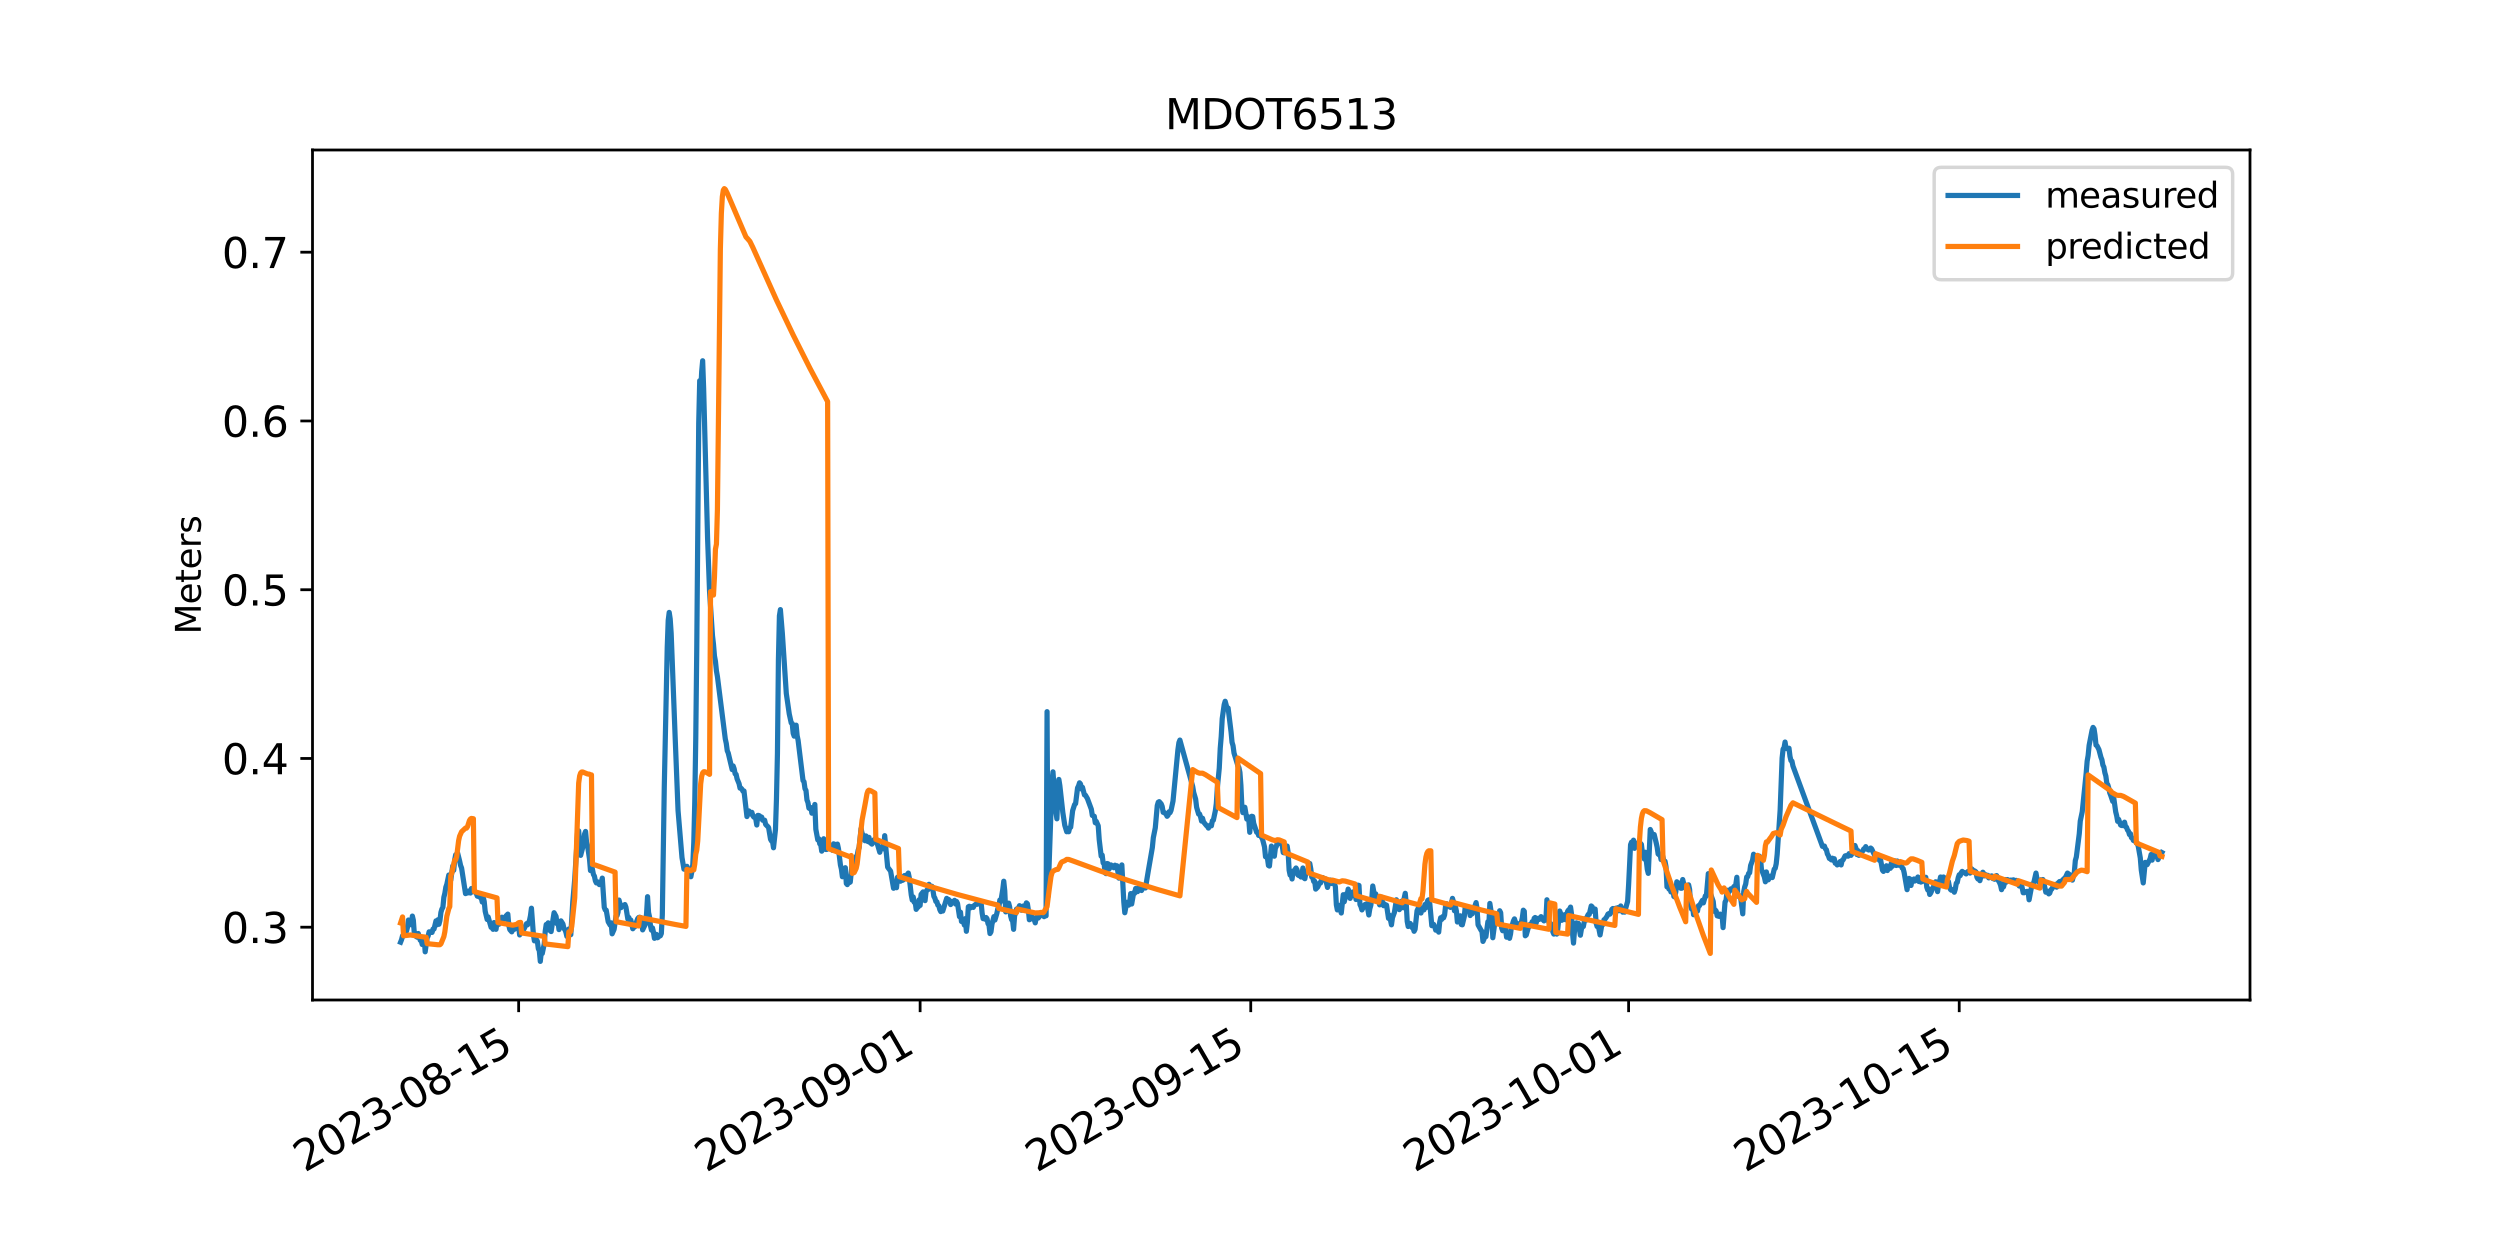 <?xml version="1.0" encoding="utf-8" standalone="no"?>
<!DOCTYPE svg PUBLIC "-//W3C//DTD SVG 1.1//EN"
  "http://www.w3.org/Graphics/SVG/1.1/DTD/svg11.dtd">
<svg xmlns:xlink="http://www.w3.org/1999/xlink" width="720pt" height="360pt" viewBox="0 0 720 360" xmlns="http://www.w3.org/2000/svg" version="1.1">
 <defs>
  <style type="text/css">*{stroke-linejoin: round; stroke-linecap: butt}</style>
 </defs>
 <g id="figure_1">
  <g id="patch_1">
   <path d="M 0 360 
L 720 360 
L 720 0 
L 0 0 
z
" style="fill: #ffffff"/>
  </g>
  <g id="axes_1">
   <g id="patch_2">
    <path d="M 90 288 
L 648 288 
L 648 43.2 
L 90 43.2 
z
" style="fill: #ffffff"/>
   </g>
   <g id="matplotlib.axis_1">
    <g id="xtick_1">
     <g id="line2d_1">
      <defs>
       <path id="md22f686f31" d="M 0 0 
L 0 3.5 
" style="stroke: #000000; stroke-width: 0.8"/>
      </defs>
      <g>
       <use xlink:href="#md22f686f31" x="149.371" y="288" style="stroke: #000000; stroke-width: 0.8"/>
      </g>
     </g>
     <g id="text_1">
      <!-- 2023-08-15 -->
      <g transform="translate(87.727 337.766) rotate(-30) scale(0.12 -0.12)">
       <defs>
        <path id="DejaVuSans-32" d="M 1228 531 
L 3431 531 
L 3431 0 
L 469 0 
L 469 531 
Q 828 903 1448 1529 
Q 2069 2156 2228 2338 
Q 2531 2678 2651 2914 
Q 2772 3150 2772 3378 
Q 2772 3750 2511 3984 
Q 2250 4219 1831 4219 
Q 1534 4219 1204 4116 
Q 875 4013 500 3803 
L 500 4441 
Q 881 4594 1212 4672 
Q 1544 4750 1819 4750 
Q 2544 4750 2975 4387 
Q 3406 4025 3406 3419 
Q 3406 3131 3298 2873 
Q 3191 2616 2906 2266 
Q 2828 2175 2409 1742 
Q 1991 1309 1228 531 
z
" transform="scale(0.016)"/>
        <path id="DejaVuSans-30" d="M 2034 4250 
Q 1547 4250 1301 3770 
Q 1056 3291 1056 2328 
Q 1056 1369 1301 889 
Q 1547 409 2034 409 
Q 2525 409 2770 889 
Q 3016 1369 3016 2328 
Q 3016 3291 2770 3770 
Q 2525 4250 2034 4250 
z
M 2034 4750 
Q 2819 4750 3233 4129 
Q 3647 3509 3647 2328 
Q 3647 1150 3233 529 
Q 2819 -91 2034 -91 
Q 1250 -91 836 529 
Q 422 1150 422 2328 
Q 422 3509 836 4129 
Q 1250 4750 2034 4750 
z
" transform="scale(0.016)"/>
        <path id="DejaVuSans-33" d="M 2597 2516 
Q 3050 2419 3304 2112 
Q 3559 1806 3559 1356 
Q 3559 666 3084 287 
Q 2609 -91 1734 -91 
Q 1441 -91 1130 -33 
Q 819 25 488 141 
L 488 750 
Q 750 597 1062 519 
Q 1375 441 1716 441 
Q 2309 441 2620 675 
Q 2931 909 2931 1356 
Q 2931 1769 2642 2001 
Q 2353 2234 1838 2234 
L 1294 2234 
L 1294 2753 
L 1863 2753 
Q 2328 2753 2575 2939 
Q 2822 3125 2822 3475 
Q 2822 3834 2567 4026 
Q 2313 4219 1838 4219 
Q 1578 4219 1281 4162 
Q 984 4106 628 3988 
L 628 4550 
Q 988 4650 1302 4700 
Q 1616 4750 1894 4750 
Q 2613 4750 3031 4423 
Q 3450 4097 3450 3541 
Q 3450 3153 3228 2886 
Q 3006 2619 2597 2516 
z
" transform="scale(0.016)"/>
        <path id="DejaVuSans-2d" d="M 313 2009 
L 1997 2009 
L 1997 1497 
L 313 1497 
L 313 2009 
z
" transform="scale(0.016)"/>
        <path id="DejaVuSans-38" d="M 2034 2216 
Q 1584 2216 1326 1975 
Q 1069 1734 1069 1313 
Q 1069 891 1326 650 
Q 1584 409 2034 409 
Q 2484 409 2743 651 
Q 3003 894 3003 1313 
Q 3003 1734 2745 1975 
Q 2488 2216 2034 2216 
z
M 1403 2484 
Q 997 2584 770 2862 
Q 544 3141 544 3541 
Q 544 4100 942 4425 
Q 1341 4750 2034 4750 
Q 2731 4750 3128 4425 
Q 3525 4100 3525 3541 
Q 3525 3141 3298 2862 
Q 3072 2584 2669 2484 
Q 3125 2378 3379 2068 
Q 3634 1759 3634 1313 
Q 3634 634 3220 271 
Q 2806 -91 2034 -91 
Q 1263 -91 848 271 
Q 434 634 434 1313 
Q 434 1759 690 2068 
Q 947 2378 1403 2484 
z
M 1172 3481 
Q 1172 3119 1398 2916 
Q 1625 2713 2034 2713 
Q 2441 2713 2670 2916 
Q 2900 3119 2900 3481 
Q 2900 3844 2670 4047 
Q 2441 4250 2034 4250 
Q 1625 4250 1398 4047 
Q 1172 3844 1172 3481 
z
" transform="scale(0.016)"/>
        <path id="DejaVuSans-31" d="M 794 531 
L 1825 531 
L 1825 4091 
L 703 3866 
L 703 4441 
L 1819 4666 
L 2450 4666 
L 2450 531 
L 3481 531 
L 3481 0 
L 794 0 
L 794 531 
z
" transform="scale(0.016)"/>
        <path id="DejaVuSans-35" d="M 691 4666 
L 3169 4666 
L 3169 4134 
L 1269 4134 
L 1269 2991 
Q 1406 3038 1543 3061 
Q 1681 3084 1819 3084 
Q 2600 3084 3056 2656 
Q 3513 2228 3513 1497 
Q 3513 744 3044 326 
Q 2575 -91 1722 -91 
Q 1428 -91 1123 -41 
Q 819 9 494 109 
L 494 744 
Q 775 591 1075 516 
Q 1375 441 1709 441 
Q 2250 441 2565 725 
Q 2881 1009 2881 1497 
Q 2881 1984 2565 2268 
Q 2250 2553 1709 2553 
Q 1456 2553 1204 2497 
Q 953 2441 691 2322 
L 691 4666 
z
" transform="scale(0.016)"/>
       </defs>
       <use xlink:href="#DejaVuSans-32"/>
       <use xlink:href="#DejaVuSans-30" x="63.623"/>
       <use xlink:href="#DejaVuSans-32" x="127.246"/>
       <use xlink:href="#DejaVuSans-33" x="190.869"/>
       <use xlink:href="#DejaVuSans-2d" x="254.492"/>
       <use xlink:href="#DejaVuSans-30" x="290.576"/>
       <use xlink:href="#DejaVuSans-38" x="354.199"/>
       <use xlink:href="#DejaVuSans-2d" x="417.822"/>
       <use xlink:href="#DejaVuSans-31" x="453.906"/>
       <use xlink:href="#DejaVuSans-35" x="517.529"/>
      </g>
     </g>
    </g>
    <g id="xtick_2">
     <g id="line2d_2">
      <g>
       <use xlink:href="#md22f686f31" x="264.995" y="288" style="stroke: #000000; stroke-width: 0.8"/>
      </g>
     </g>
     <g id="text_2">
      <!-- 2023-09-01 -->
      <g transform="translate(203.352 337.766) rotate(-30) scale(0.12 -0.12)">
       <defs>
        <path id="DejaVuSans-39" d="M 703 97 
L 703 672 
Q 941 559 1184 500 
Q 1428 441 1663 441 
Q 2288 441 2617 861 
Q 2947 1281 2994 2138 
Q 2813 1869 2534 1725 
Q 2256 1581 1919 1581 
Q 1219 1581 811 2004 
Q 403 2428 403 3163 
Q 403 3881 828 4315 
Q 1253 4750 1959 4750 
Q 2769 4750 3195 4129 
Q 3622 3509 3622 2328 
Q 3622 1225 3098 567 
Q 2575 -91 1691 -91 
Q 1453 -91 1209 -44 
Q 966 3 703 97 
z
M 1959 2075 
Q 2384 2075 2632 2365 
Q 2881 2656 2881 3163 
Q 2881 3666 2632 3958 
Q 2384 4250 1959 4250 
Q 1534 4250 1286 3958 
Q 1038 3666 1038 3163 
Q 1038 2656 1286 2365 
Q 1534 2075 1959 2075 
z
" transform="scale(0.016)"/>
       </defs>
       <use xlink:href="#DejaVuSans-32"/>
       <use xlink:href="#DejaVuSans-30" x="63.623"/>
       <use xlink:href="#DejaVuSans-32" x="127.246"/>
       <use xlink:href="#DejaVuSans-33" x="190.869"/>
       <use xlink:href="#DejaVuSans-2d" x="254.492"/>
       <use xlink:href="#DejaVuSans-30" x="290.576"/>
       <use xlink:href="#DejaVuSans-39" x="354.199"/>
       <use xlink:href="#DejaVuSans-2d" x="417.822"/>
       <use xlink:href="#DejaVuSans-30" x="453.906"/>
       <use xlink:href="#DejaVuSans-31" x="517.529"/>
      </g>
     </g>
    </g>
    <g id="xtick_3">
     <g id="line2d_3">
      <g>
       <use xlink:href="#md22f686f31" x="360.215" y="288" style="stroke: #000000; stroke-width: 0.8"/>
      </g>
     </g>
     <g id="text_3">
      <!-- 2023-09-15 -->
      <g transform="translate(298.571 337.766) rotate(-30) scale(0.12 -0.12)">
       <use xlink:href="#DejaVuSans-32"/>
       <use xlink:href="#DejaVuSans-30" x="63.623"/>
       <use xlink:href="#DejaVuSans-32" x="127.246"/>
       <use xlink:href="#DejaVuSans-33" x="190.869"/>
       <use xlink:href="#DejaVuSans-2d" x="254.492"/>
       <use xlink:href="#DejaVuSans-30" x="290.576"/>
       <use xlink:href="#DejaVuSans-39" x="354.199"/>
       <use xlink:href="#DejaVuSans-2d" x="417.822"/>
       <use xlink:href="#DejaVuSans-31" x="453.906"/>
       <use xlink:href="#DejaVuSans-35" x="517.529"/>
      </g>
     </g>
    </g>
    <g id="xtick_4">
     <g id="line2d_4">
      <g>
       <use xlink:href="#md22f686f31" x="469.038" y="288" style="stroke: #000000; stroke-width: 0.8"/>
      </g>
     </g>
     <g id="text_4">
      <!-- 2023-10-01 -->
      <g transform="translate(407.394 337.766) rotate(-30) scale(0.12 -0.12)">
       <use xlink:href="#DejaVuSans-32"/>
       <use xlink:href="#DejaVuSans-30" x="63.623"/>
       <use xlink:href="#DejaVuSans-32" x="127.246"/>
       <use xlink:href="#DejaVuSans-33" x="190.869"/>
       <use xlink:href="#DejaVuSans-2d" x="254.492"/>
       <use xlink:href="#DejaVuSans-31" x="290.576"/>
       <use xlink:href="#DejaVuSans-30" x="354.199"/>
       <use xlink:href="#DejaVuSans-2d" x="417.822"/>
       <use xlink:href="#DejaVuSans-30" x="453.906"/>
       <use xlink:href="#DejaVuSans-31" x="517.529"/>
      </g>
     </g>
    </g>
    <g id="xtick_5">
     <g id="line2d_5">
      <g>
       <use xlink:href="#md22f686f31" x="564.257" y="288" style="stroke: #000000; stroke-width: 0.8"/>
      </g>
     </g>
     <g id="text_5">
      <!-- 2023-10-15 -->
      <g transform="translate(502.614 337.766) rotate(-30) scale(0.12 -0.12)">
       <use xlink:href="#DejaVuSans-32"/>
       <use xlink:href="#DejaVuSans-30" x="63.623"/>
       <use xlink:href="#DejaVuSans-32" x="127.246"/>
       <use xlink:href="#DejaVuSans-33" x="190.869"/>
       <use xlink:href="#DejaVuSans-2d" x="254.492"/>
       <use xlink:href="#DejaVuSans-31" x="290.576"/>
       <use xlink:href="#DejaVuSans-30" x="354.199"/>
       <use xlink:href="#DejaVuSans-2d" x="417.822"/>
       <use xlink:href="#DejaVuSans-31" x="453.906"/>
       <use xlink:href="#DejaVuSans-35" x="517.529"/>
      </g>
     </g>
    </g>
   </g>
   <g id="matplotlib.axis_2">
    <g id="ytick_1">
     <g id="line2d_6">
      <defs>
       <path id="mcd302e0d1a" d="M 0 0 
L -3.5 0 
" style="stroke: #000000; stroke-width: 0.8"/>
      </defs>
      <g>
       <use xlink:href="#mcd302e0d1a" x="90" y="267.037" style="stroke: #000000; stroke-width: 0.8"/>
      </g>
     </g>
     <g id="text_6">
      <!-- 0.3 -->
      <g transform="translate(63.916 271.596) scale(0.12 -0.12)">
       <defs>
        <path id="DejaVuSans-2e" d="M 684 794 
L 1344 794 
L 1344 0 
L 684 0 
L 684 794 
z
" transform="scale(0.016)"/>
       </defs>
       <use xlink:href="#DejaVuSans-30"/>
       <use xlink:href="#DejaVuSans-2e" x="63.623"/>
       <use xlink:href="#DejaVuSans-33" x="95.41"/>
      </g>
     </g>
    </g>
    <g id="ytick_2">
     <g id="line2d_7">
      <g>
       <use xlink:href="#mcd302e0d1a" x="90" y="218.438" style="stroke: #000000; stroke-width: 0.8"/>
      </g>
     </g>
     <g id="text_7">
      <!-- 0.4 -->
      <g transform="translate(63.916 222.997) scale(0.12 -0.12)">
       <defs>
        <path id="DejaVuSans-34" d="M 2419 4116 
L 825 1625 
L 2419 1625 
L 2419 4116 
z
M 2253 4666 
L 3047 4666 
L 3047 1625 
L 3713 1625 
L 3713 1100 
L 3047 1100 
L 3047 0 
L 2419 0 
L 2419 1100 
L 313 1100 
L 313 1709 
L 2253 4666 
z
" transform="scale(0.016)"/>
       </defs>
       <use xlink:href="#DejaVuSans-30"/>
       <use xlink:href="#DejaVuSans-2e" x="63.623"/>
       <use xlink:href="#DejaVuSans-34" x="95.41"/>
      </g>
     </g>
    </g>
    <g id="ytick_3">
     <g id="line2d_8">
      <g>
       <use xlink:href="#mcd302e0d1a" x="90" y="169.839" style="stroke: #000000; stroke-width: 0.8"/>
      </g>
     </g>
     <g id="text_8">
      <!-- 0.5 -->
      <g transform="translate(63.916 174.398) scale(0.12 -0.12)">
       <use xlink:href="#DejaVuSans-30"/>
       <use xlink:href="#DejaVuSans-2e" x="63.623"/>
       <use xlink:href="#DejaVuSans-35" x="95.41"/>
      </g>
     </g>
    </g>
    <g id="ytick_4">
     <g id="line2d_9">
      <g>
       <use xlink:href="#mcd302e0d1a" x="90" y="121.239" style="stroke: #000000; stroke-width: 0.8"/>
      </g>
     </g>
     <g id="text_9">
      <!-- 0.6 -->
      <g transform="translate(63.916 125.799) scale(0.12 -0.12)">
       <defs>
        <path id="DejaVuSans-36" d="M 2113 2584 
Q 1688 2584 1439 2293 
Q 1191 2003 1191 1497 
Q 1191 994 1439 701 
Q 1688 409 2113 409 
Q 2538 409 2786 701 
Q 3034 994 3034 1497 
Q 3034 2003 2786 2293 
Q 2538 2584 2113 2584 
z
M 3366 4563 
L 3366 3988 
Q 3128 4100 2886 4159 
Q 2644 4219 2406 4219 
Q 1781 4219 1451 3797 
Q 1122 3375 1075 2522 
Q 1259 2794 1537 2939 
Q 1816 3084 2150 3084 
Q 2853 3084 3261 2657 
Q 3669 2231 3669 1497 
Q 3669 778 3244 343 
Q 2819 -91 2113 -91 
Q 1303 -91 875 529 
Q 447 1150 447 2328 
Q 447 3434 972 4092 
Q 1497 4750 2381 4750 
Q 2619 4750 2861 4703 
Q 3103 4656 3366 4563 
z
" transform="scale(0.016)"/>
       </defs>
       <use xlink:href="#DejaVuSans-30"/>
       <use xlink:href="#DejaVuSans-2e" x="63.623"/>
       <use xlink:href="#DejaVuSans-36" x="95.41"/>
      </g>
     </g>
    </g>
    <g id="ytick_5">
     <g id="line2d_10">
      <g>
       <use xlink:href="#mcd302e0d1a" x="90" y="72.64" style="stroke: #000000; stroke-width: 0.8"/>
      </g>
     </g>
     <g id="text_10">
      <!-- 0.7 -->
      <g transform="translate(63.916 77.199) scale(0.12 -0.12)">
       <defs>
        <path id="DejaVuSans-37" d="M 525 4666 
L 3525 4666 
L 3525 4397 
L 1831 0 
L 1172 0 
L 2766 4134 
L 525 4134 
L 525 4666 
z
" transform="scale(0.016)"/>
       </defs>
       <use xlink:href="#DejaVuSans-30"/>
       <use xlink:href="#DejaVuSans-2e" x="63.623"/>
       <use xlink:href="#DejaVuSans-37" x="95.41"/>
      </g>
     </g>
    </g>
    <g id="text_11">
     <!-- Meters -->
     <g transform="translate(57.837 182.688) rotate(-90) scale(0.1 -0.1)">
      <defs>
       <path id="DejaVuSans-4d" d="M 628 4666 
L 1569 4666 
L 2759 1491 
L 3956 4666 
L 4897 4666 
L 4897 0 
L 4281 0 
L 4281 4097 
L 3078 897 
L 2444 897 
L 1241 4097 
L 1241 0 
L 628 0 
L 628 4666 
z
" transform="scale(0.016)"/>
       <path id="DejaVuSans-65" d="M 3597 1894 
L 3597 1613 
L 953 1613 
Q 991 1019 1311 708 
Q 1631 397 2203 397 
Q 2534 397 2845 478 
Q 3156 559 3463 722 
L 3463 178 
Q 3153 47 2828 -22 
Q 2503 -91 2169 -91 
Q 1331 -91 842 396 
Q 353 884 353 1716 
Q 353 2575 817 3079 
Q 1281 3584 2069 3584 
Q 2775 3584 3186 3129 
Q 3597 2675 3597 1894 
z
M 3022 2063 
Q 3016 2534 2758 2815 
Q 2500 3097 2075 3097 
Q 1594 3097 1305 2825 
Q 1016 2553 972 2059 
L 3022 2063 
z
" transform="scale(0.016)"/>
       <path id="DejaVuSans-74" d="M 1172 4494 
L 1172 3500 
L 2356 3500 
L 2356 3053 
L 1172 3053 
L 1172 1153 
Q 1172 725 1289 603 
Q 1406 481 1766 481 
L 2356 481 
L 2356 0 
L 1766 0 
Q 1100 0 847 248 
Q 594 497 594 1153 
L 594 3053 
L 172 3053 
L 172 3500 
L 594 3500 
L 594 4494 
L 1172 4494 
z
" transform="scale(0.016)"/>
       <path id="DejaVuSans-72" d="M 2631 2963 
Q 2534 3019 2420 3045 
Q 2306 3072 2169 3072 
Q 1681 3072 1420 2755 
Q 1159 2438 1159 1844 
L 1159 0 
L 581 0 
L 581 3500 
L 1159 3500 
L 1159 2956 
Q 1341 3275 1631 3429 
Q 1922 3584 2338 3584 
Q 2397 3584 2469 3576 
Q 2541 3569 2628 3553 
L 2631 2963 
z
" transform="scale(0.016)"/>
       <path id="DejaVuSans-73" d="M 2834 3397 
L 2834 2853 
Q 2591 2978 2328 3040 
Q 2066 3103 1784 3103 
Q 1356 3103 1142 2972 
Q 928 2841 928 2578 
Q 928 2378 1081 2264 
Q 1234 2150 1697 2047 
L 1894 2003 
Q 2506 1872 2764 1633 
Q 3022 1394 3022 966 
Q 3022 478 2636 193 
Q 2250 -91 1575 -91 
Q 1294 -91 989 -36 
Q 684 19 347 128 
L 347 722 
Q 666 556 975 473 
Q 1284 391 1588 391 
Q 1994 391 2212 530 
Q 2431 669 2431 922 
Q 2431 1156 2273 1281 
Q 2116 1406 1581 1522 
L 1381 1569 
Q 847 1681 609 1914 
Q 372 2147 372 2553 
Q 372 3047 722 3315 
Q 1072 3584 1716 3584 
Q 2034 3584 2315 3537 
Q 2597 3491 2834 3397 
z
" transform="scale(0.016)"/>
      </defs>
      <use xlink:href="#DejaVuSans-4d"/>
      <use xlink:href="#DejaVuSans-65" x="86.279"/>
      <use xlink:href="#DejaVuSans-74" x="147.803"/>
      <use xlink:href="#DejaVuSans-65" x="187.012"/>
      <use xlink:href="#DejaVuSans-72" x="248.535"/>
      <use xlink:href="#DejaVuSans-73" x="289.648"/>
     </g>
    </g>
   </g>
   <g id="line2d_11">
    <path d="M 115.364 271.35 
L 115.647 270.637 
L 115.93 269.504 
L 116.214 269.585 
L 116.497 268.613 
L 116.781 268.532 
L 117.064 268.208 
L 117.347 267.074 
L 117.631 264.969 
L 117.914 265.455 
L 118.198 265.698 
L 118.481 266.346 
L 118.764 263.835 
L 119.048 265.05 
L 119.331 269.018 
L 119.615 268.694 
L 119.898 269.747 
L 120.181 269.909 
L 120.465 268.856 
L 121.031 270.799 
L 121.315 270.88 
L 121.598 272.014 
L 121.882 270.314 
L 122.165 269.99 
L 122.448 274.119 
L 123.015 270.071 
L 123.299 269.585 
L 123.582 268.37 
L 123.865 268.37 
L 124.149 268.532 
L 124.432 268.532 
L 124.716 267.56 
L 124.999 267.56 
L 125.566 265.212 
L 125.849 266.346 
L 126.133 264.888 
L 126.416 266.184 
L 126.699 265.131 
L 126.983 262.783 
L 127.266 261.811 
L 127.55 261.325 
L 127.833 258.41 
L 128.116 257.276 
L 128.4 255.495 
L 128.683 254.685 
L 129.25 252.013 
L 129.533 252.255 
L 129.817 253.47 
L 130.383 249.421 
L 130.667 250.636 
L 130.95 247.64 
L 131.234 246.182 
L 131.517 246.344 
L 131.8 245.696 
L 132.367 247.964 
L 132.651 249.259 
L 132.934 249.988 
L 134.068 257.357 
L 134.351 257.033 
L 134.634 257.195 
L 134.918 256.628 
L 135.201 256.628 
L 135.485 257.195 
L 135.768 255.899 
L 136.051 256.79 
L 136.335 256.79 
L 136.618 256.628 
L 136.901 256.871 
L 137.185 257.357 
L 137.468 258.086 
L 138.035 258.248 
L 138.318 258.491 
L 138.602 258.572 
L 138.885 259.786 
L 139.169 258.41 
L 139.452 259.624 
L 139.735 262.459 
L 140.302 264.807 
L 140.586 264.078 
L 141.436 267.074 
L 141.719 267.155 
L 142.003 267.641 
L 142.286 265.698 
L 142.853 267.641 
L 143.136 265.698 
L 143.42 265.698 
L 143.703 266.184 
L 143.986 265.131 
L 144.27 265.05 
L 144.553 264.159 
L 144.836 264.807 
L 145.12 264.564 
L 145.403 264.726 
L 145.687 263.835 
L 146.253 263.268 
L 146.537 266.508 
L 146.82 267.722 
L 147.387 268.37 
L 147.67 267.722 
L 147.954 267.722 
L 148.237 267.56 
L 149.087 266.346 
L 149.371 266.831 
L 149.654 269.261 
L 150.504 267.641 
L 150.788 267.803 
L 151.638 266.022 
L 151.921 266.346 
L 152.488 265.131 
L 152.771 263.754 
L 153.055 261.568 
L 153.622 269.18 
L 153.905 270.961 
L 154.188 270.152 
L 154.755 271.042 
L 155.039 273.229 
L 155.322 273.796 
L 155.605 276.873 
L 155.889 274.281 
L 156.172 274.605 
L 156.739 271.852 
L 157.022 268.208 
L 157.306 266.265 
L 157.589 266.265 
L 157.873 265.779 
L 158.156 267.884 
L 158.439 267.317 
L 158.723 268.289 
L 159.289 264.645 
L 159.573 262.864 
L 160.14 263.916 
L 160.423 266.022 
L 160.706 265.455 
L 160.99 267.722 
L 161.273 266.022 
L 161.557 265.212 
L 162.123 266.103 
L 162.407 267.398 
L 162.69 267.722 
L 162.974 268.451 
L 163.257 269.666 
L 163.824 267.56 
L 164.391 269.18 
L 164.957 259.786 
L 165.524 253.146 
L 166.374 239.299 
L 166.658 239.299 
L 167.224 246.344 
L 168.075 243.105 
L 168.358 240.19 
L 168.641 239.461 
L 168.925 242.538 
L 169.208 243.51 
L 169.775 247.397 
L 170.058 250.717 
L 170.342 248.935 
L 170.909 251.851 
L 171.192 252.336 
L 171.475 253.713 
L 171.759 254.28 
L 172.042 253.956 
L 172.609 254.766 
L 173.176 254.037 
L 173.459 252.903 
L 174.026 261.325 
L 174.309 262.054 
L 174.593 262.135 
L 175.159 265.455 
L 175.726 266.427 
L 176.01 265.779 
L 176.293 268.937 
L 176.86 267.641 
L 177.427 263.835 
L 177.71 263.673 
L 177.993 262.702 
L 178.277 259.22 
L 178.844 261.406 
L 179.127 260.839 
L 179.41 260.758 
L 179.694 260.92 
L 179.977 260.515 
L 180.261 261.244 
L 180.827 264.726 
L 181.111 264.24 
L 181.394 265.212 
L 181.678 264.969 
L 182.244 267.479 
L 182.528 267.074 
L 182.811 266.912 
L 183.661 264.564 
L 183.945 264.24 
L 184.228 264.159 
L 184.511 264.321 
L 184.795 264.969 
L 185.078 267.803 
L 185.928 266.022 
L 186.212 263.106 
L 186.495 258.248 
L 186.779 262.783 
L 187.062 264.078 
L 187.345 266.67 
L 187.629 267.884 
L 187.912 267.236 
L 188.196 268.451 
L 188.479 270.233 
L 188.762 269.423 
L 189.046 269.099 
L 189.329 270.071 
L 189.612 269.909 
L 189.896 269.423 
L 190.179 269.504 
L 190.463 268.856 
L 190.746 263.511 
L 191.313 226.585 
L 192.163 186.42 
L 192.446 178.646 
L 192.73 176.379 
L 193.013 178.242 
L 193.297 182.452 
L 194.43 211.928 
L 195.28 233.469 
L 196.414 246.992 
L 196.981 250.312 
L 197.547 250.393 
L 197.831 249.502 
L 198.398 250.879 
L 198.681 252.174 
L 198.964 252.498 
L 199.248 251.041 
L 199.531 248.935 
L 199.815 242.538 
L 200.098 230.715 
L 200.381 212.576 
L 200.665 186.987 
L 201.232 121.8 
L 201.515 109.653 
L 201.798 112.973 
L 202.082 107.062 
L 202.365 103.904 
L 202.649 111.921 
L 203.782 155.001 
L 204.349 170.387 
L 205.199 183.1 
L 205.482 185.53 
L 205.766 188.931 
L 206.049 190.469 
L 206.333 193.223 
L 206.616 194.842 
L 208.883 212.819 
L 209.167 214.115 
L 209.45 216.22 
L 209.733 216.868 
L 210.867 221.646 
L 211.15 220.593 
L 211.434 221.403 
L 211.717 222.86 
L 212.001 223.022 
L 212.284 224.318 
L 212.851 225.695 
L 213.134 226.99 
L 213.417 226.99 
L 213.701 227.314 
L 213.984 227.881 
L 214.268 227.8 
L 215.118 235.169 
L 215.685 233.55 
L 216.251 234.44 
L 216.535 233.954 
L 216.818 234.926 
L 217.102 235.331 
L 217.385 235.25 
L 217.668 235.898 
L 217.952 237.598 
L 218.235 234.845 
L 218.519 234.845 
L 218.802 235.007 
L 219.085 235.655 
L 219.369 235.331 
L 219.652 236.222 
L 220.219 236.222 
L 220.502 237.436 
L 221.069 238.003 
L 221.352 238.327 
L 221.919 241.728 
L 222.203 242.214 
L 222.486 242.295 
L 222.769 244.158 
L 223.336 238.894 
L 223.62 230.148 
L 223.903 217.03 
L 224.186 189.902 
L 224.47 177.351 
L 224.753 175.569 
L 225.32 182.452 
L 226.454 199.701 
L 227.304 205.612 
L 227.87 208.203 
L 228.154 208.365 
L 228.437 211.2 
L 228.721 212.009 
L 229.004 209.58 
L 229.287 208.851 
L 229.571 211.847 
L 229.854 213.224 
L 231.271 224.804 
L 231.555 225.128 
L 231.838 227.152 
L 232.121 227.638 
L 232.405 230.391 
L 232.688 231.12 
L 232.972 232.74 
L 233.255 232.902 
L 233.538 232.578 
L 233.822 234.197 
L 234.105 233.469 
L 234.389 233.792 
L 234.672 231.687 
L 234.955 238.813 
L 235.522 241.89 
L 235.805 241.566 
L 236.089 243.024 
L 236.372 243.267 
L 236.656 245.129 
L 237.222 241.566 
L 237.506 243.834 
L 237.789 244.644 
L 238.073 244.644 
L 238.639 244.239 
L 238.923 243.753 
L 239.206 244.482 
L 239.49 244.482 
L 239.773 244.886 
L 240.056 243.024 
L 240.34 243.996 
L 240.623 243.186 
L 240.907 243.672 
L 241.19 243.105 
L 241.473 244.401 
L 242.04 249.097 
L 242.324 250.312 
L 242.607 252.498 
L 242.89 251.689 
L 243.174 252.255 
L 243.457 249.907 
L 243.74 254.442 
L 244.024 254.766 
L 244.307 253.065 
L 244.591 254.199 
L 244.874 254.037 
L 245.441 248.53 
L 245.724 248.449 
L 246.008 248.53 
L 246.291 248.854 
L 246.574 246.668 
L 246.858 246.425 
L 247.141 244.886 
L 247.425 244.077 
L 247.991 238.651 
L 248.275 240.028 
L 248.558 240.433 
L 248.842 241.728 
L 249.125 242.133 
L 249.408 240.757 
L 249.692 241.89 
L 249.975 242.376 
L 250.259 241.161 
L 250.542 242.619 
L 251.109 243.105 
L 251.392 242.7 
L 251.675 241.89 
L 252.242 241.566 
L 253.376 245.453 
L 253.659 244.077 
L 253.943 244.158 
L 254.226 243.591 
L 254.509 244.482 
L 254.793 240.676 
L 255.643 249.745 
L 256.493 250.879 
L 257.343 255.818 
L 257.627 254.523 
L 257.91 254.523 
L 258.193 255.657 
L 258.477 252.66 
L 258.76 252.498 
L 259.044 252.903 
L 259.327 253.794 
L 259.61 253.47 
L 259.894 253.551 
L 260.177 253.389 
L 260.461 252.174 
L 260.744 252.741 
L 261.027 252.013 
L 261.311 252.498 
L 261.594 251.446 
L 261.878 252.822 
L 262.444 257.762 
L 262.728 259.22 
L 263.011 258.329 
L 263.295 259.867 
L 263.578 259.786 
L 263.861 261.892 
L 264.145 261.406 
L 264.428 261.244 
L 264.712 259.139 
L 264.995 260.758 
L 265.278 257.6 
L 265.845 256.871 
L 266.128 257.357 
L 266.412 259.381 
L 266.695 256.871 
L 266.979 256.304 
L 267.262 256.223 
L 267.545 254.685 
L 268.112 255.576 
L 268.396 255.252 
L 268.679 256.385 
L 268.962 258.167 
L 269.246 258.653 
L 269.529 259.624 
L 269.813 259.705 
L 270.096 260.677 
L 270.379 260.839 
L 270.663 261.973 
L 270.946 262.54 
L 271.23 261.973 
L 271.513 262.378 
L 272.647 258.734 
L 272.93 259.139 
L 273.213 259.058 
L 273.497 259.381 
L 273.78 260.515 
L 274.063 259.705 
L 274.347 259.624 
L 274.63 259.786 
L 274.914 259.301 
L 275.197 260.353 
L 275.48 259.624 
L 275.764 260.191 
L 276.331 263.997 
L 276.614 262.702 
L 276.897 265.374 
L 277.181 264.726 
L 277.748 266.427 
L 278.031 264.564 
L 278.314 268.208 
L 278.598 265.698 
L 278.881 261.163 
L 279.165 261.001 
L 279.448 261.487 
L 279.731 261.163 
L 280.015 261.082 
L 280.298 261.325 
L 280.582 260.758 
L 281.148 260.353 
L 281.432 260.434 
L 281.715 260.272 
L 281.998 259.786 
L 282.282 259.705 
L 282.565 260.029 
L 282.849 262.945 
L 283.132 264.564 
L 283.415 264.564 
L 283.699 264.726 
L 283.982 264.24 
L 284.266 264.564 
L 284.549 266.022 
L 284.832 266.427 
L 285.116 268.856 
L 285.399 268.37 
L 285.683 266.184 
L 286.249 263.997 
L 286.533 264.969 
L 287.1 263.026 
L 287.383 261.649 
L 287.666 261.325 
L 287.95 259.22 
L 288.233 259.624 
L 288.8 256.142 
L 289.083 253.794 
L 289.367 256.547 
L 289.65 262.621 
L 289.933 260.596 
L 290.217 260.434 
L 290.5 260.11 
L 290.784 261.244 
L 291.067 263.835 
L 291.35 264.888 
L 291.634 265.131 
L 291.917 267.641 
L 292.201 263.754 
L 292.484 263.026 
L 292.767 261.811 
L 293.051 262.135 
L 293.618 260.839 
L 293.901 261.001 
L 294.184 262.135 
L 294.468 261.892 
L 294.751 260.92 
L 295.035 261.163 
L 295.318 261.001 
L 295.601 260.029 
L 295.885 260.272 
L 296.168 262.054 
L 296.451 264.888 
L 296.735 264.726 
L 297.018 263.673 
L 297.868 264.888 
L 298.152 265.779 
L 298.435 264.24 
L 298.719 264.078 
L 299.002 264.402 
L 299.285 264.078 
L 299.852 263.187 
L 300.136 262.945 
L 300.702 263.997 
L 300.986 263.268 
L 301.269 263.754 
L 301.553 204.964 
L 301.836 258.086 
L 302.97 225.047 
L 303.253 222.294 
L 303.536 226.181 
L 303.82 231.849 
L 304.386 235.817 
L 304.67 228.205 
L 304.953 224.48 
L 305.237 226.262 
L 306.087 233.954 
L 306.654 237.679 
L 307.22 239.542 
L 307.504 239.299 
L 307.787 239.542 
L 308.071 238.408 
L 308.354 238.246 
L 308.921 233.469 
L 309.488 231.687 
L 309.771 231.444 
L 310.338 226.909 
L 310.621 226.342 
L 310.905 225.452 
L 311.188 225.776 
L 311.471 227.233 
L 311.755 226.747 
L 312.321 228.934 
L 312.605 229.015 
L 313.172 229.987 
L 314.305 233.064 
L 314.589 234.845 
L 315.155 235.088 
L 315.439 236.951 
L 315.722 236.546 
L 316.289 237.841 
L 316.572 241.809 
L 317.139 246.587 
L 317.423 246.263 
L 317.706 248.53 
L 317.989 248.773 
L 318.273 251.365 
L 318.556 251.608 
L 318.84 248.692 
L 319.123 248.773 
L 319.406 250.312 
L 319.69 249.421 
L 319.973 249.097 
L 320.256 249.745 
L 320.54 249.583 
L 320.823 249.907 
L 321.107 249.178 
L 321.39 249.826 
L 321.673 249.34 
L 322.24 252.903 
L 322.807 250.96 
L 323.09 249.097 
L 323.657 259.786 
L 323.941 262.864 
L 324.507 259.867 
L 324.791 260.596 
L 325.074 260.677 
L 325.358 259.786 
L 325.641 257.357 
L 325.924 260.353 
L 326.491 257.114 
L 326.775 257.276 
L 327.058 255.899 
L 327.341 256.061 
L 327.625 256.79 
L 327.908 255.737 
L 328.191 255.252 
L 328.475 256.061 
L 328.758 256.466 
L 329.325 255.333 
L 329.608 255.171 
L 329.892 255.737 
L 330.742 250.636 
L 331.876 244.077 
L 332.159 241.242 
L 332.726 238.408 
L 333.293 232.011 
L 333.576 231.039 
L 333.859 230.877 
L 334.426 231.525 
L 334.709 232.254 
L 334.993 233.954 
L 335.276 233.954 
L 335.843 234.521 
L 336.126 235.088 
L 336.41 234.764 
L 336.693 233.792 
L 336.977 234.035 
L 337.26 233.388 
L 337.827 230.715 
L 339.244 215.896 
L 339.527 213.872 
L 339.811 213.143 
L 343.495 226.504 
L 343.778 228.205 
L 344.345 230.148 
L 344.628 232.497 
L 345.195 234.44 
L 345.478 234.44 
L 345.762 235.25 
L 346.045 236.465 
L 346.329 235.655 
L 346.612 236.708 
L 347.462 237.76 
L 347.746 238.003 
L 348.029 238.489 
L 348.312 237.841 
L 348.596 237.598 
L 348.879 237.841 
L 349.163 236.384 
L 349.446 236.222 
L 350.013 233.55 
L 350.296 231.444 
L 350.579 227.071 
L 351.146 221.241 
L 351.43 215.491 
L 351.713 212.09 
L 351.996 206.989 
L 352.563 202.94 
L 352.847 201.968 
L 353.413 204.074 
L 353.697 203.912 
L 354.547 210.795 
L 354.83 213.791 
L 355.114 214.763 
L 355.397 216.868 
L 356.531 220.593 
L 356.814 221.079 
L 357.098 222.456 
L 357.381 226.181 
L 357.664 232.416 
L 357.948 234.035 
L 358.231 232.659 
L 358.514 232.497 
L 359.081 235.898 
L 359.365 235.169 
L 359.648 235.979 
L 359.931 239.704 
L 360.215 236.465 
L 360.498 235.088 
L 360.782 235.169 
L 361.065 237.113 
L 361.915 239.704 
L 362.199 239.623 
L 362.482 240.595 
L 362.765 240.514 
L 363.049 240.676 
L 363.616 241.728 
L 364.182 243.915 
L 364.466 246.749 
L 364.749 246.668 
L 365.033 247.235 
L 365.316 249.259 
L 365.599 249.421 
L 366.166 243.672 
L 366.449 244.967 
L 366.733 245.534 
L 367.016 246.587 
L 367.3 244.32 
L 367.583 243.753 
L 367.866 242.7 
L 368.15 243.024 
L 368.433 242.457 
L 368.717 242.7 
L 369 242.7 
L 369.283 243.51 
L 369.567 245.534 
L 369.85 245.615 
L 370.417 244.563 
L 370.7 243.672 
L 370.984 245.534 
L 371.267 250.636 
L 371.551 252.013 
L 371.834 251.851 
L 372.117 253.146 
L 372.401 250.879 
L 372.684 251.527 
L 372.967 250.393 
L 373.251 249.988 
L 373.534 250.474 
L 373.818 252.013 
L 374.101 252.174 
L 374.384 251.446 
L 374.668 252.579 
L 374.951 251.851 
L 375.235 249.988 
L 375.518 252.822 
L 375.801 253.065 
L 376.085 251.446 
L 376.368 250.798 
L 376.652 250.96 
L 377.218 248.692 
L 377.502 250.231 
L 377.785 252.579 
L 378.069 252.79 
L 378.352 253.875 
L 378.635 253.794 
L 378.919 256.061 
L 379.486 255.495 
L 380.052 254.28 
L 380.336 254.28 
L 380.619 253.227 
L 380.902 252.741 
L 381.186 252.984 
L 381.469 253.47 
L 381.753 253.146 
L 382.319 255.576 
L 382.603 254.442 
L 382.886 254.199 
L 383.17 253.47 
L 383.453 254.442 
L 383.736 254.199 
L 384.02 253.632 
L 384.303 254.28 
L 384.587 255.414 
L 384.87 260.596 
L 385.153 262.054 
L 385.437 260.758 
L 385.72 260.758 
L 386.287 262.945 
L 386.854 257.681 
L 387.137 259.705 
L 387.704 257.438 
L 387.987 257.762 
L 388.271 256.061 
L 388.554 256.709 
L 388.837 258.734 
L 389.121 257.357 
L 389.404 258.005 
L 389.688 256.871 
L 389.971 257.843 
L 390.254 256.952 
L 390.538 259.058 
L 391.105 254.928 
L 391.388 255.009 
L 391.671 260.515 
L 391.955 261.082 
L 392.238 262.054 
L 392.805 261.001 
L 393.088 260.515 
L 393.655 260.272 
L 394.222 263.511 
L 394.505 261.73 
L 394.789 260.758 
L 395.072 258.815 
L 395.356 255.171 
L 395.922 258.329 
L 396.206 257.438 
L 396.489 258.41 
L 396.772 258.167 
L 397.339 260.596 
L 397.906 258.41 
L 398.189 259.948 
L 398.473 260.839 
L 398.756 260.353 
L 399.04 260.839 
L 399.323 260.677 
L 399.89 264.483 
L 400.173 263.592 
L 400.74 266.346 
L 401.023 264.321 
L 401.59 262.783 
L 402.157 259.139 
L 402.724 261.487 
L 403.007 261.973 
L 403.291 261.487 
L 403.574 259.624 
L 403.857 259.462 
L 404.141 261.438 
L 404.424 258.572 
L 404.707 257.276 
L 404.991 260.191 
L 405.274 265.374 
L 405.558 266.831 
L 406.124 265.941 
L 406.408 266.346 
L 406.691 267.155 
L 406.975 267.236 
L 407.258 268.208 
L 407.541 267.641 
L 408.108 262.297 
L 408.675 261.082 
L 408.958 262.54 
L 409.242 262.945 
L 409.525 261.487 
L 409.809 261.892 
L 410.092 262.054 
L 410.375 260.515 
L 410.659 261.406 
L 410.942 260.029 
L 411.225 259.301 
L 411.509 259.139 
L 411.792 260.369 
L 412.359 266.589 
L 412.642 266.103 
L 412.926 266.265 
L 413.209 266.912 
L 413.493 267.884 
L 413.776 267.803 
L 414.059 267.479 
L 414.343 268.451 
L 414.626 265.617 
L 414.91 264.321 
L 415.193 264.807 
L 415.476 263.997 
L 415.76 264.321 
L 416.043 263.511 
L 416.327 260.92 
L 416.61 260.272 
L 417.46 261.163 
L 417.744 261.325 
L 418.31 258.734 
L 418.594 259.705 
L 418.877 262.297 
L 419.16 261.082 
L 419.444 262.378 
L 419.727 265.536 
L 420.294 264.24 
L 420.577 263.754 
L 420.861 266.265 
L 421.144 266.346 
L 421.711 263.997 
L 421.994 261.082 
L 422.845 261.649 
L 423.128 261.973 
L 423.411 263.673 
L 423.695 263.187 
L 423.978 263.187 
L 425.112 259.948 
L 425.395 261.73 
L 425.679 266.346 
L 426.529 267.884 
L 426.812 268.289 
L 427.095 271.123 
L 427.379 270.475 
L 427.662 269.504 
L 427.946 269.747 
L 428.512 265.455 
L 428.796 266.265 
L 429.079 260.191 
L 429.646 263.916 
L 429.929 270.071 
L 430.496 265.779 
L 431.063 263.754 
L 431.346 265.131 
L 431.63 263.997 
L 431.913 262.297 
L 432.197 262.864 
L 432.48 267.269 
L 432.763 268.046 
L 433.047 267.803 
L 433.33 266.67 
L 433.614 267.722 
L 433.897 269.909 
L 434.18 269.828 
L 434.464 269.342 
L 434.747 270.233 
L 435.03 269.018 
L 435.314 266.67 
L 435.597 266.184 
L 435.881 265.212 
L 436.164 264.645 
L 436.447 265.617 
L 436.731 265.779 
L 437.014 266.265 
L 437.581 266.184 
L 438.148 265.617 
L 438.431 264.321 
L 438.715 262.135 
L 438.998 262.459 
L 439.281 269.504 
L 439.565 269.261 
L 440.132 267.236 
L 440.415 266.831 
L 440.698 266.184 
L 440.982 266.508 
L 441.265 265.455 
L 441.549 266.265 
L 441.832 264.483 
L 442.115 264.24 
L 442.399 265.86 
L 442.682 264.888 
L 442.965 264.483 
L 443.249 264.807 
L 443.816 263.997 
L 444.099 264.726 
L 444.382 264.888 
L 444.666 265.212 
L 445.233 264.483 
L 445.516 259.139 
L 445.799 261.487 
L 446.083 265.617 
L 446.933 266.265 
L 447.216 268.37 
L 447.5 269.018 
L 447.783 268.532 
L 448.067 266.427 
L 448.35 269.018 
L 448.633 267.479 
L 449.2 262.378 
L 449.483 263.106 
L 449.767 265.05 
L 450.05 264.888 
L 450.617 263.43 
L 450.9 264.888 
L 451.467 262.459 
L 451.751 262.054 
L 452.034 261.892 
L 452.317 261.244 
L 452.601 263.268 
L 452.884 268.775 
L 453.168 271.609 
L 453.451 268.127 
L 453.734 266.508 
L 454.018 265.779 
L 454.301 266.993 
L 454.585 265.941 
L 455.151 269.342 
L 455.435 267.641 
L 455.718 266.67 
L 456.002 266.831 
L 456.285 265.374 
L 456.568 264.564 
L 456.852 264.969 
L 457.135 263.916 
L 457.418 263.349 
L 457.702 263.349 
L 458.269 260.92 
L 458.552 261.163 
L 458.835 262.459 
L 459.119 261.892 
L 459.402 261.811 
L 459.686 265.86 
L 459.969 266.831 
L 460.252 266.297 
L 460.819 269.261 
L 461.386 266.022 
L 461.669 266.265 
L 461.953 264.888 
L 462.236 264.726 
L 462.803 263.916 
L 463.086 263.268 
L 463.37 263.106 
L 463.653 263.268 
L 463.937 262.864 
L 464.22 261.892 
L 464.503 261.649 
L 464.787 261.811 
L 465.07 261.811 
L 465.353 261.568 
L 465.637 261.73 
L 465.92 261.406 
L 466.204 262.297 
L 466.77 260.92 
L 467.337 262.702 
L 467.621 262.621 
L 467.904 262.702 
L 468.471 260.596 
L 468.754 259.624 
L 469.038 254.847 
L 469.604 243.267 
L 469.888 242.538 
L 470.171 243.429 
L 470.455 241.971 
L 470.738 244.32 
L 471.588 242.781 
L 471.872 242.7 
L 472.155 243.267 
L 472.438 242.862 
L 472.722 243.186 
L 473.005 245.534 
L 473.572 247.397 
L 473.855 245.453 
L 474.422 250.393 
L 474.705 251.527 
L 475.272 238.894 
L 475.556 239.542 
L 475.839 240.757 
L 476.406 240.352 
L 476.973 242.7 
L 477.256 243.996 
L 477.539 245.939 
L 477.823 246.182 
L 478.106 246.101 
L 478.39 247.559 
L 478.673 245.858 
L 479.24 248.126 
L 479.523 248.045 
L 479.807 249.583 
L 480.09 255.414 
L 480.373 254.766 
L 480.657 256.061 
L 480.94 255.737 
L 481.223 256.871 
L 481.507 255.818 
L 481.79 255.576 
L 482.074 258.167 
L 482.357 258.329 
L 482.64 256.79 
L 482.924 253.956 
L 483.207 254.604 
L 483.491 254.28 
L 483.774 254.685 
L 484.057 255.818 
L 484.341 255.818 
L 484.624 253.308 
L 484.908 254.523 
L 485.191 255.009 
L 485.474 255.818 
L 485.758 255.333 
L 486.041 255.576 
L 486.325 254.847 
L 486.608 256.142 
L 486.891 260.839 
L 487.175 261.811 
L 487.458 260.758 
L 487.741 263.43 
L 488.025 262.864 
L 488.308 261.73 
L 488.592 262.378 
L 488.875 262.378 
L 489.158 260.839 
L 489.442 260.839 
L 490.292 259.301 
L 490.575 260.029 
L 491.142 258.005 
L 491.426 258.086 
L 491.992 251.608 
L 492.276 255.414 
L 492.559 257.195 
L 493.409 259.624 
L 493.693 262.459 
L 493.976 262.054 
L 494.26 262.378 
L 494.543 263.754 
L 495.11 263.916 
L 495.393 263.268 
L 495.676 263.997 
L 495.96 263.592 
L 496.243 267.155 
L 496.81 259.786 
L 497.093 259.301 
L 497.377 256.952 
L 497.66 256.385 
L 497.944 256.871 
L 498.51 255.98 
L 498.794 256.304 
L 499.077 256.061 
L 499.361 255.333 
L 499.644 255.737 
L 499.927 254.604 
L 500.211 252.66 
L 500.494 258.086 
L 500.778 257.843 
L 501.344 258.815 
L 501.911 263.187 
L 502.195 256.79 
L 502.478 255.414 
L 502.761 254.604 
L 503.045 252.579 
L 503.328 252.498 
L 503.611 251.527 
L 503.895 251.365 
L 504.178 249.259 
L 504.745 247.721 
L 505.028 246.02 
L 505.312 247.397 
L 505.595 246.587 
L 505.879 247.154 
L 506.162 247.316 
L 506.445 247.316 
L 506.729 246.587 
L 507.012 246.992 
L 507.296 250.393 
L 508.146 252.579 
L 508.429 253.956 
L 508.713 251.122 
L 508.996 252.741 
L 509.279 253.389 
L 509.846 252.336 
L 510.13 252.336 
L 510.413 252.741 
L 510.98 250.312 
L 511.263 250.069 
L 511.546 248.773 
L 511.83 246.02 
L 512.68 233.307 
L 513.247 218.326 
L 513.53 215.734 
L 513.814 215.329 
L 514.097 213.71 
L 514.38 215.572 
L 514.664 215.572 
L 514.947 215.734 
L 515.231 215.491 
L 515.514 217.84 
L 515.797 219.054 
L 516.081 219.216 
L 516.364 220.593 
L 524.866 243.753 
L 525.433 243.672 
L 525.716 244.482 
L 525.999 244.724 
L 526.283 245.939 
L 526.566 246.425 
L 526.85 247.235 
L 527.133 247.316 
L 527.416 247.64 
L 527.7 247.154 
L 527.983 247.802 
L 528.267 247.316 
L 528.55 248.611 
L 528.833 248.611 
L 529.117 249.097 
L 529.4 248.935 
L 529.967 248.126 
L 530.25 249.097 
L 530.534 247.802 
L 530.817 247.64 
L 531.384 246.506 
L 531.667 246.425 
L 532.234 246.587 
L 532.518 245.858 
L 532.801 245.858 
L 533.084 246.344 
L 533.368 245.858 
L 533.651 244.563 
L 534.218 243.51 
L 534.501 244.239 
L 534.785 246.101 
L 535.068 244.967 
L 535.351 246.344 
L 535.635 245.534 
L 536.202 245.372 
L 536.485 245.048 
L 536.768 244.482 
L 537.052 244.482 
L 537.335 243.834 
L 537.619 244.563 
L 537.902 244.563 
L 538.185 244.805 
L 538.469 244.644 
L 538.752 244.239 
L 539.036 244.482 
L 539.886 246.344 
L 540.453 246.263 
L 540.736 246.182 
L 541.019 246.668 
L 541.303 247.802 
L 541.586 247.478 
L 542.153 250.636 
L 542.436 250.96 
L 543.286 249.34 
L 543.57 250.717 
L 543.853 249.826 
L 544.137 249.421 
L 544.42 250.069 
L 544.703 248.611 
L 544.987 249.502 
L 545.554 247.883 
L 545.837 248.288 
L 546.12 249.259 
L 546.404 247.964 
L 546.687 249.178 
L 546.971 248.53 
L 547.254 249.259 
L 547.537 248.854 
L 547.821 249.988 
L 548.104 250.15 
L 548.388 251.284 
L 549.238 256.223 
L 549.521 253.794 
L 549.804 252.984 
L 550.088 253.146 
L 550.371 255.009 
L 550.655 253.389 
L 550.938 253.875 
L 551.221 253.146 
L 551.505 253.713 
L 551.788 253.227 
L 552.072 253.146 
L 552.355 252.579 
L 552.638 253.875 
L 552.922 252.822 
L 553.205 254.037 
L 553.772 253.794 
L 554.622 252.66 
L 554.906 255.495 
L 555.189 256.304 
L 555.472 255.98 
L 555.756 257.6 
L 556.039 257.195 
L 557.456 253.956 
L 557.739 254.037 
L 558.023 256.79 
L 558.306 254.766 
L 558.59 253.956 
L 558.873 252.579 
L 559.156 252.66 
L 559.44 254.604 
L 559.723 252.579 
L 560.007 252.822 
L 560.29 254.037 
L 560.573 253.551 
L 560.857 253.956 
L 561.14 253.875 
L 561.424 255.333 
L 561.707 256.142 
L 561.99 256.385 
L 562.274 256.223 
L 562.557 256.223 
L 562.841 256.952 
L 563.124 256.061 
L 563.407 254.361 
L 563.691 254.118 
L 563.974 252.741 
L 564.257 251.932 
L 564.541 252.174 
L 564.824 251.365 
L 565.108 250.96 
L 565.391 251.203 
L 565.674 251.284 
L 566.241 251.689 
L 566.525 251.203 
L 566.808 250.96 
L 567.091 251.122 
L 567.375 251.446 
L 567.658 250.15 
L 567.942 250.312 
L 568.225 250.636 
L 568.792 250.879 
L 569.075 251.122 
L 569.359 252.66 
L 569.642 253.146 
L 569.925 252.579 
L 570.209 253.632 
L 570.492 252.498 
L 570.776 252.417 
L 571.059 251.203 
L 571.342 251.608 
L 571.626 252.255 
L 571.909 251.932 
L 572.192 252.174 
L 572.476 252.093 
L 572.759 252.822 
L 573.043 252.336 
L 573.326 252.498 
L 573.609 252.255 
L 573.893 252.984 
L 574.46 253.227 
L 574.743 252.417 
L 575.026 252.174 
L 575.31 253.227 
L 575.877 254.199 
L 576.16 254.928 
L 576.443 256.223 
L 576.727 255.414 
L 577.01 255.414 
L 577.577 253.308 
L 577.86 254.037 
L 578.144 253.308 
L 578.711 253.713 
L 578.994 253.47 
L 579.277 253.47 
L 579.561 253.875 
L 579.844 253.389 
L 580.411 253.632 
L 580.694 253.551 
L 580.978 253.956 
L 581.261 254.118 
L 581.544 255.171 
L 581.828 254.361 
L 582.111 254.361 
L 582.678 257.114 
L 582.961 257.114 
L 583.245 256.79 
L 583.528 256.952 
L 583.812 256.709 
L 584.095 256.79 
L 584.378 259.139 
L 585.229 254.604 
L 585.512 255.171 
L 586.362 251.446 
L 586.646 253.146 
L 587.212 254.118 
L 587.496 254.361 
L 587.779 253.389 
L 588.062 253.875 
L 588.346 253.308 
L 588.629 254.28 
L 589.196 256.952 
L 589.479 256.952 
L 589.763 256.709 
L 590.046 257.438 
L 590.33 257.195 
L 590.613 256.304 
L 590.896 256.061 
L 591.463 255.09 
L 591.747 255.171 
L 592.03 254.685 
L 592.313 255.495 
L 592.597 254.442 
L 593.164 253.875 
L 593.447 254.442 
L 594.014 253.47 
L 594.864 252.66 
L 595.431 251.446 
L 595.997 251.851 
L 596.281 252.417 
L 596.564 252.417 
L 596.848 253.47 
L 597.414 251.122 
L 597.698 247.802 
L 597.981 246.83 
L 598.831 240.109 
L 599.115 236.465 
L 599.682 233.792 
L 600.815 222.698 
L 601.099 219.216 
L 601.382 217.597 
L 601.665 214.682 
L 602.515 210.309 
L 602.799 209.499 
L 603.082 209.904 
L 603.366 211.766 
L 603.649 214.601 
L 603.932 214.763 
L 604.499 215.896 
L 605.066 218.083 
L 605.349 218.812 
L 605.633 220.35 
L 605.916 220.917 
L 606.2 222.537 
L 606.483 223.508 
L 606.766 225.614 
L 607.05 226.019 
L 607.333 226.99 
L 607.617 228.367 
L 607.9 229.096 
L 608.467 230.796 
L 608.75 229.744 
L 609.317 233.792 
L 609.6 234.926 
L 609.884 236.546 
L 610.167 235.979 
L 610.734 237.598 
L 611.017 237.76 
L 611.301 237.76 
L 611.867 236.789 
L 612.151 238.084 
L 612.434 238.246 
L 612.718 239.056 
L 613.001 239.38 
L 613.284 240.352 
L 613.568 240.109 
L 613.851 241.242 
L 614.135 241.404 
L 614.418 242.052 
L 614.701 241.809 
L 615.268 242.781 
L 615.552 242.862 
L 615.835 243.834 
L 616.402 247.073 
L 616.685 250.555 
L 617.252 254.28 
L 617.819 248.368 
L 618.102 249.097 
L 618.385 249.016 
L 619.236 247.316 
L 619.519 246.101 
L 619.802 247.721 
L 620.086 246.101 
L 620.369 245.453 
L 620.936 246.749 
L 621.219 246.425 
L 621.503 247.559 
L 621.786 246.911 
L 622.07 246.587 
L 622.636 245.534 
L 622.636 245.534 
" clip-path="url(#pdfb804b513)" style="fill: none; stroke: #1f77b4; stroke-width: 1.5; stroke-linecap: square"/>
   </g>
   <g id="line2d_12">
    <path d="M 115.364 265.816 
L 115.93 264.079 
L 116.214 269.504 
L 118.198 269.277 
L 121.315 269.733 
L 122.732 269.944 
L 123.015 271.771 
L 126.133 272.09 
L 126.699 272.076 
L 126.983 271.829 
L 127.833 269.748 
L 128.116 268.353 
L 128.683 263.914 
L 129.25 261.701 
L 129.533 261.119 
L 129.817 252.255 
L 130.1 251.516 
L 130.667 248.9 
L 130.95 247.719 
L 131.234 247.636 
L 131.517 246.701 
L 132.084 242.1 
L 132.367 240.823 
L 132.934 239.545 
L 134.068 238.484 
L 134.351 238.501 
L 134.634 238.091 
L 135.201 236.315 
L 135.485 235.869 
L 135.768 235.711 
L 136.335 235.796 
L 136.618 256.79 
L 143.136 258.603 
L 143.42 265.698 
L 147.67 266.455 
L 148.804 266.207 
L 149.371 265.731 
L 149.938 265.646 
L 150.221 268.694 
L 155.039 269.423 
L 156.739 269.676 
L 157.022 271.852 
L 163.54 272.633 
L 163.824 268.37 
L 164.107 268.525 
L 164.391 268.165 
L 164.674 266.755 
L 165.524 258.577 
L 166.658 225.539 
L 166.941 223.466 
L 167.224 222.616 
L 167.508 222.349 
L 167.791 222.317 
L 168.358 222.559 
L 169.208 222.903 
L 169.775 222.965 
L 170.058 223.183 
L 170.342 223.171 
L 170.625 248.935 
L 171.475 249.138 
L 177.143 251.171 
L 177.427 265.455 
L 183.945 266.673 
L 184.228 264.24 
L 194.43 266.237 
L 197.547 266.803 
L 197.831 250.393 
L 198.964 250.776 
L 199.531 250.339 
L 199.815 250.517 
L 200.098 248.819 
L 200.381 246.005 
L 200.665 244.851 
L 200.948 242.165 
L 201.798 225.73 
L 202.082 223.571 
L 202.365 222.617 
L 202.649 222.282 
L 202.932 222.24 
L 203.499 222.476 
L 204.349 223.009 
L 204.632 170.387 
L 204.916 170.777 
L 205.199 170.911 
L 205.482 171.377 
L 205.766 166.081 
L 206.049 158.154 
L 206.333 156.71 
L 206.616 146.833 
L 207.466 71.728 
L 207.75 61.449 
L 208.033 56.628 
L 208.316 54.766 
L 208.6 54.327 
L 208.883 54.54 
L 209.45 55.655 
L 214.834 68.23 
L 215.401 68.854 
L 215.968 69.521 
L 216.818 71.26 
L 223.62 86.404 
L 228.437 96.487 
L 233.255 106.052 
L 238.073 115.128 
L 238.356 115.647 
L 238.639 244.401 
L 244.591 246.681 
L 244.874 246.61 
L 245.157 246.394 
L 245.441 251.527 
L 246.008 251.286 
L 246.574 250.105 
L 246.858 248.835 
L 247.708 241.526 
L 248.275 236.23 
L 249.125 231.752 
L 249.692 228.585 
L 249.975 227.784 
L 250.259 227.559 
L 250.825 227.765 
L 251.959 228.405 
L 252.242 241.728 
L 258.76 244.374 
L 259.044 252.498 
L 267.262 255.132 
L 275.764 257.619 
L 284.549 259.957 
L 287.383 260.665 
L 287.666 261.649 
L 292.767 262.816 
L 293.051 261.811 
L 298.152 262.927 
L 299.285 262.881 
L 299.852 262.767 
L 300.419 262.856 
L 300.702 262.627 
L 300.986 261.996 
L 301.269 261.671 
L 301.553 261.081 
L 302.119 256.572 
L 302.686 252.444 
L 302.97 251.41 
L 303.253 250.911 
L 304.103 250.456 
L 304.67 250.371 
L 304.953 249.911 
L 305.52 248.616 
L 305.803 248.244 
L 306.654 247.889 
L 307.22 247.501 
L 307.787 247.523 
L 309.204 248.02 
L 317.139 250.937 
L 325.074 253.614 
L 333.293 256.151 
L 339.811 258.009 
L 343.495 221.646 
L 344.912 222.484 
L 345.478 222.68 
L 346.329 222.676 
L 347.179 223.108 
L 350.579 225.285 
L 350.863 232.578 
L 356.247 235.467 
L 356.531 218.326 
L 362.482 222.406 
L 363.049 222.781 
L 363.332 240.514 
L 366.449 241.879 
L 367.3 242.095 
L 367.866 241.838 
L 368.433 241.899 
L 369.85 242.48 
L 370.134 245.575 
L 376.652 248.271 
L 376.935 251.405 
L 383.453 253.671 
L 383.736 253.47 
L 385.72 254.006 
L 386.57 253.665 
L 387.421 253.756 
L 390.254 254.586 
L 390.538 257.94 
L 397.056 259.836 
L 397.339 258.134 
L 403.857 260.015 
L 404.141 259.398 
L 408.675 260.61 
L 409.242 258.773 
L 409.525 258.896 
L 409.809 256.634 
L 410.375 248.925 
L 410.659 246.86 
L 410.942 245.756 
L 411.225 245.231 
L 411.509 245.025 
L 412.076 245.035 
L 412.359 259.139 
L 417.744 260.638 
L 418.027 259.786 
L 426.245 261.974 
L 431.063 263.158 
L 431.346 266.103 
L 437.864 267.369 
L 438.148 266.103 
L 446.083 267.631 
L 446.366 260.029 
L 447.783 260.365 
L 448.067 268.532 
L 451.467 269.024 
L 451.751 263.673 
L 460.819 265.665 
L 465.07 266.525 
L 465.353 261.73 
L 471.872 263.336 
L 472.155 242.457 
L 472.438 238.149 
L 472.722 235.702 
L 473.005 234.371 
L 473.288 233.726 
L 473.572 233.473 
L 474.139 233.495 
L 475.272 234.08 
L 478.673 236.061 
L 478.956 247.802 
L 481.507 255.278 
L 483.774 261.321 
L 485.474 265.465 
L 485.758 254.928 
L 488.308 262.982 
L 490.575 269.444 
L 492.559 274.575 
L 492.843 250.555 
L 494.826 254.836 
L 495.676 256.211 
L 495.96 256.92 
L 496.527 255.722 
L 497.944 258.196 
L 499.361 260.444 
L 499.644 256.385 
L 501.628 259.154 
L 502.195 258.781 
L 502.478 258.847 
L 502.761 257.49 
L 503.045 256.719 
L 503.328 257.226 
L 505.879 259.877 
L 506.162 246.344 
L 507.862 247.766 
L 508.146 246.355 
L 508.429 243.557 
L 508.713 242.478 
L 508.996 242.541 
L 509.846 241.357 
L 510.13 241 
L 510.696 240.05 
L 511.263 239.883 
L 511.546 239.817 
L 511.83 239.894 
L 512.68 240.492 
L 512.963 238.894 
L 513.53 237.645 
L 514.38 235.192 
L 515.797 231.925 
L 516.364 231.216 
L 529.967 237.837 
L 533.084 239.329 
L 533.368 245.21 
L 539.886 247.744 
L 540.169 245.858 
L 546.971 248.451 
L 547.254 248.126 
L 548.388 248.503 
L 548.954 248.543 
L 549.238 248.434 
L 549.804 247.825 
L 550.371 247.356 
L 550.938 247.348 
L 552.072 247.749 
L 553.489 248.345 
L 553.772 253.146 
L 555.189 253.696 
L 558.023 254.741 
L 560.573 255.454 
L 560.857 253.308 
L 561.424 251.546 
L 562.274 248.034 
L 562.841 246.38 
L 563.691 242.93 
L 564.257 242.306 
L 565.391 241.925 
L 566.525 242.088 
L 567.091 242.274 
L 567.375 250.879 
L 569.359 251.561 
L 571.626 252.022 
L 574.176 252.959 
L 574.46 252.336 
L 580.978 254.664 
L 581.261 253.632 
L 587.496 255.766 
L 587.779 253.47 
L 592.88 255.193 
L 593.447 255.182 
L 593.73 255.195 
L 594.58 254.152 
L 594.864 253.308 
L 595.997 253.294 
L 596.281 253.307 
L 596.564 253.188 
L 598.265 251.086 
L 599.398 250.6 
L 599.965 250.657 
L 601.099 251.041 
L 601.382 223.184 
L 607.333 227.373 
L 607.9 227.756 
L 608.183 228.205 
L 609.6 229.007 
L 610.167 229.079 
L 610.734 229.066 
L 611.584 229.37 
L 614.418 230.965 
L 614.985 231.285 
L 615.268 242.781 
L 621.786 245.487 
L 622.07 246.506 
L 622.636 246.662 
L 622.636 246.662 
" clip-path="url(#pdfb804b513)" style="fill: none; stroke: #ff7f0e; stroke-width: 1.5; stroke-linecap: square"/>
   </g>
   <g id="patch_3">
    <path d="M 90 288 
L 90 43.2 
" style="fill: none; stroke: #000000; stroke-width: 0.8; stroke-linejoin: miter; stroke-linecap: square"/>
   </g>
   <g id="patch_4">
    <path d="M 648 288 
L 648 43.2 
" style="fill: none; stroke: #000000; stroke-width: 0.8; stroke-linejoin: miter; stroke-linecap: square"/>
   </g>
   <g id="patch_5">
    <path d="M 90 288 
L 648 288 
" style="fill: none; stroke: #000000; stroke-width: 0.8; stroke-linejoin: miter; stroke-linecap: square"/>
   </g>
   <g id="patch_6">
    <path d="M 90 43.2 
L 648 43.2 
" style="fill: none; stroke: #000000; stroke-width: 0.8; stroke-linejoin: miter; stroke-linecap: square"/>
   </g>
   <g id="text_12">
    <!-- MDOT6513 -->
    <g transform="translate(335.545 37.2) scale(0.12 -0.12)">
     <defs>
      <path id="DejaVuSans-44" d="M 1259 4147 
L 1259 519 
L 2022 519 
Q 2988 519 3436 956 
Q 3884 1394 3884 2338 
Q 3884 3275 3436 3711 
Q 2988 4147 2022 4147 
L 1259 4147 
z
M 628 4666 
L 1925 4666 
Q 3281 4666 3915 4102 
Q 4550 3538 4550 2338 
Q 4550 1131 3912 565 
Q 3275 0 1925 0 
L 628 0 
L 628 4666 
z
" transform="scale(0.016)"/>
      <path id="DejaVuSans-4f" d="M 2522 4238 
Q 1834 4238 1429 3725 
Q 1025 3213 1025 2328 
Q 1025 1447 1429 934 
Q 1834 422 2522 422 
Q 3209 422 3611 934 
Q 4013 1447 4013 2328 
Q 4013 3213 3611 3725 
Q 3209 4238 2522 4238 
z
M 2522 4750 
Q 3503 4750 4090 4092 
Q 4678 3434 4678 2328 
Q 4678 1225 4090 567 
Q 3503 -91 2522 -91 
Q 1538 -91 948 565 
Q 359 1222 359 2328 
Q 359 3434 948 4092 
Q 1538 4750 2522 4750 
z
" transform="scale(0.016)"/>
      <path id="DejaVuSans-54" d="M -19 4666 
L 3928 4666 
L 3928 4134 
L 2272 4134 
L 2272 0 
L 1638 0 
L 1638 4134 
L -19 4134 
L -19 4666 
z
" transform="scale(0.016)"/>
     </defs>
     <use xlink:href="#DejaVuSans-4d"/>
     <use xlink:href="#DejaVuSans-44" x="86.279"/>
     <use xlink:href="#DejaVuSans-4f" x="163.281"/>
     <use xlink:href="#DejaVuSans-54" x="241.992"/>
     <use xlink:href="#DejaVuSans-36" x="303.076"/>
     <use xlink:href="#DejaVuSans-35" x="366.699"/>
     <use xlink:href="#DejaVuSans-31" x="430.322"/>
     <use xlink:href="#DejaVuSans-33" x="493.945"/>
    </g>
   </g>
   <g id="legend_1">
    <g id="patch_7">
     <path d="M 559.044 80.556 
L 641 80.556 
Q 643 80.556 643 78.556 
L 643 50.2 
Q 643 48.2 641 48.2 
L 559.044 48.2 
Q 557.044 48.2 557.044 50.2 
L 557.044 78.556 
Q 557.044 80.556 559.044 80.556 
z
" style="fill: #ffffff; opacity: 0.8; stroke: #cccccc; stroke-linejoin: miter"/>
    </g>
    <g id="line2d_13">
     <path d="M 561.044 56.298 
L 571.044 56.298 
L 581.044 56.298 
" style="fill: none; stroke: #1f77b4; stroke-width: 1.5; stroke-linecap: square"/>
    </g>
    <g id="text_13">
     <!-- measured -->
     <g transform="translate(589.044 59.798) scale(0.1 -0.1)">
      <defs>
       <path id="DejaVuSans-6d" d="M 3328 2828 
Q 3544 3216 3844 3400 
Q 4144 3584 4550 3584 
Q 5097 3584 5394 3201 
Q 5691 2819 5691 2113 
L 5691 0 
L 5113 0 
L 5113 2094 
Q 5113 2597 4934 2840 
Q 4756 3084 4391 3084 
Q 3944 3084 3684 2787 
Q 3425 2491 3425 1978 
L 3425 0 
L 2847 0 
L 2847 2094 
Q 2847 2600 2669 2842 
Q 2491 3084 2119 3084 
Q 1678 3084 1418 2786 
Q 1159 2488 1159 1978 
L 1159 0 
L 581 0 
L 581 3500 
L 1159 3500 
L 1159 2956 
Q 1356 3278 1631 3431 
Q 1906 3584 2284 3584 
Q 2666 3584 2933 3390 
Q 3200 3197 3328 2828 
z
" transform="scale(0.016)"/>
       <path id="DejaVuSans-61" d="M 2194 1759 
Q 1497 1759 1228 1600 
Q 959 1441 959 1056 
Q 959 750 1161 570 
Q 1363 391 1709 391 
Q 2188 391 2477 730 
Q 2766 1069 2766 1631 
L 2766 1759 
L 2194 1759 
z
M 3341 1997 
L 3341 0 
L 2766 0 
L 2766 531 
Q 2569 213 2275 61 
Q 1981 -91 1556 -91 
Q 1019 -91 701 211 
Q 384 513 384 1019 
Q 384 1609 779 1909 
Q 1175 2209 1959 2209 
L 2766 2209 
L 2766 2266 
Q 2766 2663 2505 2880 
Q 2244 3097 1772 3097 
Q 1472 3097 1187 3025 
Q 903 2953 641 2809 
L 641 3341 
Q 956 3463 1253 3523 
Q 1550 3584 1831 3584 
Q 2591 3584 2966 3190 
Q 3341 2797 3341 1997 
z
" transform="scale(0.016)"/>
       <path id="DejaVuSans-75" d="M 544 1381 
L 544 3500 
L 1119 3500 
L 1119 1403 
Q 1119 906 1312 657 
Q 1506 409 1894 409 
Q 2359 409 2629 706 
Q 2900 1003 2900 1516 
L 2900 3500 
L 3475 3500 
L 3475 0 
L 2900 0 
L 2900 538 
Q 2691 219 2414 64 
Q 2138 -91 1772 -91 
Q 1169 -91 856 284 
Q 544 659 544 1381 
z
M 1991 3584 
L 1991 3584 
z
" transform="scale(0.016)"/>
       <path id="DejaVuSans-64" d="M 2906 2969 
L 2906 4863 
L 3481 4863 
L 3481 0 
L 2906 0 
L 2906 525 
Q 2725 213 2448 61 
Q 2172 -91 1784 -91 
Q 1150 -91 751 415 
Q 353 922 353 1747 
Q 353 2572 751 3078 
Q 1150 3584 1784 3584 
Q 2172 3584 2448 3432 
Q 2725 3281 2906 2969 
z
M 947 1747 
Q 947 1113 1208 752 
Q 1469 391 1925 391 
Q 2381 391 2643 752 
Q 2906 1113 2906 1747 
Q 2906 2381 2643 2742 
Q 2381 3103 1925 3103 
Q 1469 3103 1208 2742 
Q 947 2381 947 1747 
z
" transform="scale(0.016)"/>
      </defs>
      <use xlink:href="#DejaVuSans-6d"/>
      <use xlink:href="#DejaVuSans-65" x="97.412"/>
      <use xlink:href="#DejaVuSans-61" x="158.936"/>
      <use xlink:href="#DejaVuSans-73" x="220.215"/>
      <use xlink:href="#DejaVuSans-75" x="272.314"/>
      <use xlink:href="#DejaVuSans-72" x="335.693"/>
      <use xlink:href="#DejaVuSans-65" x="374.557"/>
      <use xlink:href="#DejaVuSans-64" x="436.08"/>
     </g>
    </g>
    <g id="line2d_14">
     <path d="M 561.044 70.977 
L 571.044 70.977 
L 581.044 70.977 
" style="fill: none; stroke: #ff7f0e; stroke-width: 1.5; stroke-linecap: square"/>
    </g>
    <g id="text_14">
     <!-- predicted -->
     <g transform="translate(589.044 74.477) scale(0.1 -0.1)">
      <defs>
       <path id="DejaVuSans-70" d="M 1159 525 
L 1159 -1331 
L 581 -1331 
L 581 3500 
L 1159 3500 
L 1159 2969 
Q 1341 3281 1617 3432 
Q 1894 3584 2278 3584 
Q 2916 3584 3314 3078 
Q 3713 2572 3713 1747 
Q 3713 922 3314 415 
Q 2916 -91 2278 -91 
Q 1894 -91 1617 61 
Q 1341 213 1159 525 
z
M 3116 1747 
Q 3116 2381 2855 2742 
Q 2594 3103 2138 3103 
Q 1681 3103 1420 2742 
Q 1159 2381 1159 1747 
Q 1159 1113 1420 752 
Q 1681 391 2138 391 
Q 2594 391 2855 752 
Q 3116 1113 3116 1747 
z
" transform="scale(0.016)"/>
       <path id="DejaVuSans-69" d="M 603 3500 
L 1178 3500 
L 1178 0 
L 603 0 
L 603 3500 
z
M 603 4863 
L 1178 4863 
L 1178 4134 
L 603 4134 
L 603 4863 
z
" transform="scale(0.016)"/>
       <path id="DejaVuSans-63" d="M 3122 3366 
L 3122 2828 
Q 2878 2963 2633 3030 
Q 2388 3097 2138 3097 
Q 1578 3097 1268 2742 
Q 959 2388 959 1747 
Q 959 1106 1268 751 
Q 1578 397 2138 397 
Q 2388 397 2633 464 
Q 2878 531 3122 666 
L 3122 134 
Q 2881 22 2623 -34 
Q 2366 -91 2075 -91 
Q 1284 -91 818 406 
Q 353 903 353 1747 
Q 353 2603 823 3093 
Q 1294 3584 2113 3584 
Q 2378 3584 2631 3529 
Q 2884 3475 3122 3366 
z
" transform="scale(0.016)"/>
      </defs>
      <use xlink:href="#DejaVuSans-70"/>
      <use xlink:href="#DejaVuSans-72" x="63.477"/>
      <use xlink:href="#DejaVuSans-65" x="102.34"/>
      <use xlink:href="#DejaVuSans-64" x="163.863"/>
      <use xlink:href="#DejaVuSans-69" x="227.34"/>
      <use xlink:href="#DejaVuSans-63" x="255.123"/>
      <use xlink:href="#DejaVuSans-74" x="310.104"/>
      <use xlink:href="#DejaVuSans-65" x="349.312"/>
      <use xlink:href="#DejaVuSans-64" x="410.836"/>
     </g>
    </g>
   </g>
  </g>
 </g>
 <defs>
  <clipPath id="pdfb804b513">
   <rect x="90" y="43.2" width="558" height="244.8"/>
  </clipPath>
 </defs>
</svg>

